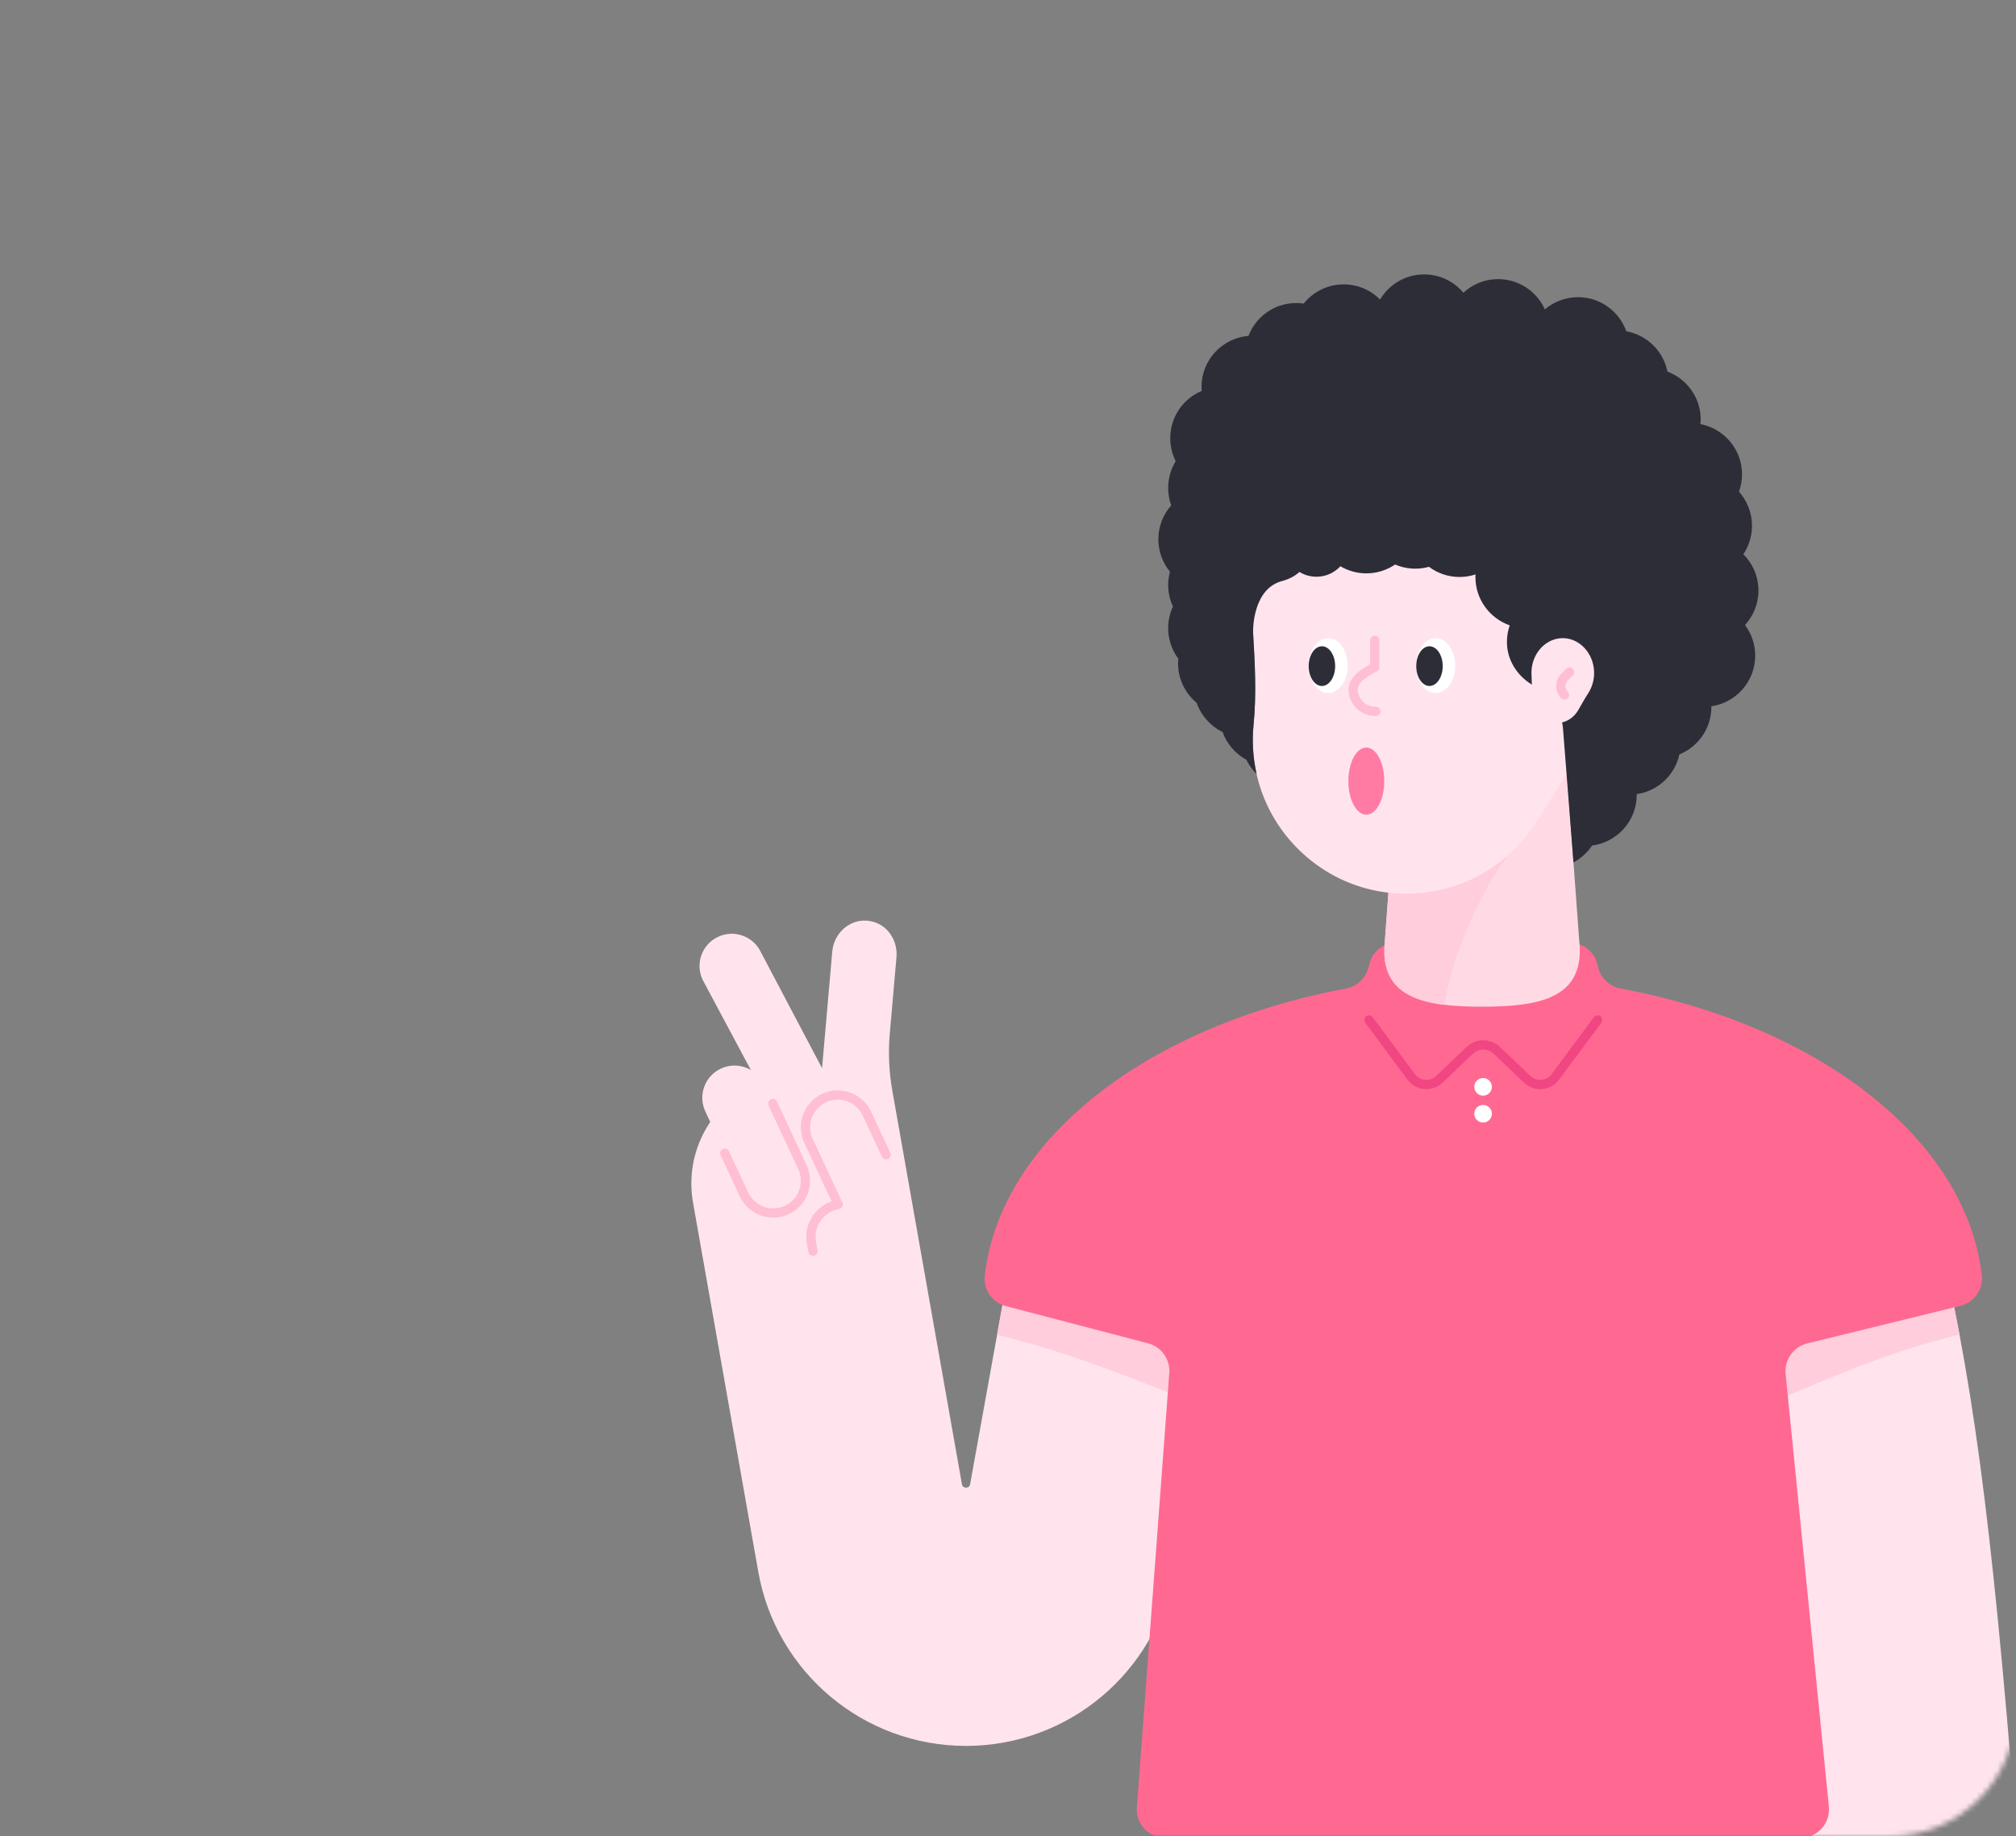 <svg width="382" height="348" viewBox="0 0 382 348" fill="none" xmlns="http://www.w3.org/2000/svg">
<rect x="0" y="0" width="382" height="348" fill="#808080" stroke="none"/>
<mask id="mask0" mask-type="alpha" maskUnits="userSpaceOnUse" x="0" y="0" width="382" height="348">
<path d="M382 324C382 337.255 371.255 348 358 348L24 348C10.745 348 2.95782e-05 337.255 2.84194e-05 324L2.19259e-06 24C1.03382e-06 10.745 10.745 1.93855e-06 24 7.79773e-07L358 -2.84194e-05C371.255 -2.95782e-05 382 10.745 382 24L382 324Z" fill="#F04682"/>
</mask>
<g mask="url(#mask0)">
<path d="M366.29 229.902L324.246 230.617C331.594 263.004 325.855 297.953 330.323 348.29H382.124C382.055 347.449 382.002 346.606 381.987 345.762C377.248 287.129 373.781 260.309 366.29 229.902Z" fill="#FFE4EE"/>
<path d="M222.408 297.84L231.08 248.83L191.155 240.633L183.823 281.262C183.668 282.128 182.424 282.126 182.27 281.259L169.069 206.614C168.444 203.07 168.286 199.457 168.6 195.871L169.867 181.387C170.117 178.524 168.502 175.695 165.779 174.779C161.779 173.433 158.043 176.42 157.703 180.282L155.766 202.421L144.193 180.474C142.766 177.419 139.134 176.098 136.077 177.523C133.019 178.949 131.696 182.584 133.124 185.644L143.553 205.163C134.899 208.912 129.609 218.218 131.321 227.916L143.677 297.831C147.052 316.93 163.648 330.852 183.043 330.852C202.433 330.852 219.029 316.936 222.408 297.84Z" fill="#FFE4EE"/>
<path d="M140.977 226.335L133.646 210.614C132.221 207.557 133.544 203.923 136.599 202.498C139.657 201.073 143.29 202.396 144.715 205.451L152.047 221.172C153.472 224.229 152.149 227.863 149.094 229.288C146.036 230.713 142.403 229.393 140.977 226.335Z" fill="#FFE4EE"/>
<path d="M146.427 209.126L152.045 221.175C153.47 224.232 152.147 227.866 149.092 229.291C146.035 230.717 142.401 229.394 140.976 226.338L137.336 218.533" stroke="#FFBED2" stroke-width="1.759" stroke-miterlimit="10" stroke-linecap="round" stroke-linejoin="round"/>
<path d="M167.907 218.842L164.267 211.037C162.842 207.979 159.208 206.656 156.15 208.084C153.093 209.509 151.77 213.143 153.197 216.2L158.815 228.249C155.421 228.849 153.155 232.085 153.752 235.478L154.036 237.091" stroke="#FFBED2" stroke-width="1.759" stroke-miterlimit="10" stroke-linecap="round" stroke-linejoin="round"/>
<path d="M227.953 266.5L231.079 248.829L191.154 240.632L188.935 252.92C201.712 256.045 214.755 261.16 227.953 266.5Z" fill="#FFCDDC"/>
<path d="M368.591 239.715L328.048 247.996C329.368 254.288 330.655 260.747 331.899 267.459C345.253 261.639 358.442 255.895 371.301 252.918C370.458 248.442 369.56 244.074 368.591 239.715Z" fill="#FFCDDC"/>
<path d="M217.529 254.557C220.058 255.218 221.754 257.593 221.56 260.201L215.419 342.472C215.184 345.613 217.67 348.293 220.822 348.293H341.153C344.358 348.293 346.861 345.525 346.543 342.338L338.349 260.38C338.081 257.696 339.828 255.223 342.448 254.58L371.41 247.471C374.031 246.829 375.84 244.347 375.524 241.67C372.479 215.746 344.501 194.322 307.13 187.341C304.917 186.927 303.161 185.239 302.739 183.028C302.38 181.151 301.075 179.555 299.263 178.947C287.118 174.859 274.982 174.863 262.859 178.947C261.047 179.557 259.741 181.151 259.383 183.028C258.963 185.241 257.207 186.929 254.992 187.343C217.589 194.33 189.596 215.786 186.591 241.738C186.284 244.386 188.049 246.846 190.628 247.52L217.529 254.557Z" fill="#FF6991"/>
<path d="M302.718 193.283L294.721 204.071C293.438 205.801 290.931 206.017 289.374 204.53L283.619 199.042C282.186 197.674 279.932 197.674 278.499 199.042L272.744 204.53C271.187 206.015 268.677 205.799 267.397 204.071L259.4 193.283" stroke="#F04682" stroke-width="1.759" stroke-miterlimit="10" stroke-linecap="round" stroke-linejoin="round"/>
<path d="M281.021 207.627C281.943 207.627 282.69 206.88 282.69 205.958C282.69 205.037 281.943 204.29 281.021 204.29C280.1 204.29 279.353 205.037 279.353 205.958C279.353 206.88 280.1 207.627 281.021 207.627Z" fill="white"/>
<path d="M281.021 212.724C281.943 212.724 282.69 211.977 282.69 211.055C282.69 210.134 281.943 209.387 281.021 209.387C280.1 209.387 279.353 210.134 279.353 211.055C279.353 211.977 280.1 212.724 281.021 212.724Z" fill="white"/>
<path d="M296.416 139.732H265.235L262.427 178.102C261.149 189.105 269.748 190.769 280.826 190.769C291.901 190.769 300.502 189.105 299.224 178.102L296.416 139.732Z" fill="#FFDAE4"/>
<path d="M289.29 158.326C283.395 163.006 275.432 178.739 273.693 190.412C267.232 189.625 262.677 187.272 262.323 180.979C262.34 179.795 262.367 178.827 262.406 178.31C262.414 178.24 262.417 178.172 262.425 178.101L263.806 159.248L289.29 158.326Z" fill="#FFCDDC"/>
<path d="M237.384 117.866C237.384 97.496 254.389 81.097 274.979 82.091C293.24 82.972 308.195 98.014 308.985 116.281C309.347 124.672 306.81 132.443 302.302 138.705C298.308 144.253 294.723 150.071 291.058 155.841C285.194 165.071 274.277 170.772 262.196 169.046C250.518 167.377 240.866 158.482 238.173 146.999C237.399 143.694 237.217 140.472 237.527 137.395C238.109 131.587 237.787 125.743 237.443 119.916C237.405 119.238 237.384 118.555 237.384 117.866Z" fill="#FFE4EE"/>
<path d="M272.047 131.327C274.087 131.327 275.741 129 275.741 126.13C275.741 123.259 274.087 120.932 272.047 120.932C270.007 120.932 268.354 123.259 268.354 126.13C268.354 129 270.007 131.327 272.047 131.327Z" fill="white"/>
<path d="M270.863 129.994C272.247 129.994 273.37 128.31 273.37 126.232C273.37 124.155 272.247 122.471 270.863 122.471C269.478 122.471 268.356 124.155 268.356 126.232C268.356 128.31 269.478 129.994 270.863 129.994Z" fill="#2D2D37"/>
<path d="M251.667 131.327C253.707 131.327 255.36 129 255.36 126.13C255.36 123.259 253.707 120.932 251.667 120.932C249.627 120.932 247.974 123.259 247.974 126.13C247.974 129 249.627 131.327 251.667 131.327Z" fill="white"/>
<path d="M250.483 129.994C251.867 129.994 252.99 128.31 252.99 126.232C252.99 124.155 251.867 122.471 250.483 122.471C249.098 122.471 247.976 124.155 247.976 126.232C247.976 128.31 249.098 129.994 250.483 129.994Z" fill="#2D2D37"/>
<path d="M333.196 111.913C333.196 109.222 332.102 106.788 330.335 105.028C331.37 103.483 331.974 101.627 331.974 99.629C331.974 97.152 331.039 94.897 329.512 93.18C329.879 92.155 330.088 91.059 330.088 89.909C330.088 85.17 326.695 81.229 322.21 80.369C322.236 80.083 322.255 79.795 322.255 79.503C322.255 75.338 319.631 71.796 315.952 70.413C315.173 66.524 312.073 63.481 308.16 62.775C306.818 59.013 303.236 56.316 299.013 56.316C296.613 56.316 294.422 57.191 292.725 58.631C291.204 55.25 287.812 52.892 283.864 52.892C281.325 52.892 279.021 53.873 277.288 55.469C275.502 53.349 272.835 52 269.85 52C266.296 52 263.196 53.914 261.501 56.76C259.741 54.989 257.302 53.89 254.608 53.89C251.544 53.89 248.817 55.311 247.035 57.524C244.629 57.174 242.087 57.716 239.958 59.25C238.364 60.398 237.227 61.943 236.572 63.65C231.586 64.064 227.666 68.235 227.666 73.328C227.666 73.584 227.685 73.836 227.704 74.088C227.037 74.367 226.386 74.719 225.771 75.161C221.843 77.992 220.668 83.207 222.774 87.399C221.25 89.894 220.926 92.981 221.931 95.763C220.418 97.477 219.49 99.721 219.49 102.188C219.49 104.524 220.316 106.666 221.69 108.343C221.474 109.148 221.348 109.988 221.348 110.861C221.348 112.323 221.681 113.703 222.257 114.947C221.679 116.191 221.348 117.571 221.348 119.033C221.348 121.203 222.067 123.2 223.269 124.817C223.243 125.107 223.224 125.4 223.224 125.696C223.224 128.709 224.594 131.4 226.746 133.183C227.591 135.611 229.369 137.594 231.654 138.714C232.467 140.967 234.08 142.836 236.158 143.965C236.649 144.972 237.31 145.881 238.102 146.655C237.393 143.468 237.229 140.361 237.526 137.389C238.108 131.581 237.786 125.737 237.442 119.91C237.406 119.295 237.387 111.567 242.934 110.108C244.159 109.786 245.309 109.214 246.225 108.388C247.163 108.958 248.262 109.293 249.442 109.293C251.239 109.293 252.852 108.527 253.987 107.309C255.427 108.158 257.1 108.653 258.894 108.653C260.919 108.653 262.799 108.032 264.354 106.974C265.532 107.481 266.831 107.765 268.195 107.765C269.084 107.765 269.944 107.635 270.764 107.411C272.383 108.619 274.384 109.34 276.559 109.34C277.619 109.34 278.637 109.165 279.593 108.851C279.584 109.013 279.567 109.175 279.567 109.34C279.567 113.577 282.283 117.17 286.064 118.502C285.731 119.483 285.541 120.531 285.541 121.625C285.541 121.875 285.55 122.122 285.569 122.366C285.814 125.607 287.856 128.442 290.713 129.989L290.991 130.139C293.956 131.745 295.904 134.745 296.167 138.108L298.147 163.426C299.568 162.666 300.782 161.567 301.672 160.232C306.447 159.615 310.138 155.544 310.138 150.602C310.138 150.564 310.134 150.528 310.132 150.489C314.147 149.907 317.365 146.879 318.218 142.96C321.771 141.513 324.278 138.031 324.278 133.958C324.278 133.919 324.274 133.883 324.271 133.845C328.97 133.162 332.584 129.127 332.584 124.239C332.584 122.063 331.861 120.061 330.653 118.442C332.23 116.72 333.196 114.433 333.196 111.913Z" fill="#2D2D37"/>
<path d="M290.182 127.527C290.182 123.776 293.001 120.757 296.415 120.94C299.442 121.102 301.922 123.872 302.052 127.236C302.112 128.781 301.691 130.213 300.945 131.365C300.283 132.387 299.688 133.458 299.08 134.521C298.107 136.221 296.297 137.271 294.296 136.953C292.361 136.646 290.761 135.007 290.315 132.893C290.187 132.285 290.157 131.692 290.208 131.124C290.304 130.055 290.251 128.978 290.195 127.906C290.185 127.781 290.182 127.655 290.182 127.527Z" fill="#FFE4EE"/>
<path d="M258.896 154.389C260.775 154.389 262.299 151.539 262.299 148.024C262.299 144.509 260.775 141.66 258.896 141.66C257.016 141.66 255.493 144.509 255.493 148.024C255.493 151.539 257.016 154.389 258.896 154.389Z" fill="#FF7BA4"/>
<path d="M297.379 127.377L296.453 128.303C295.514 129.242 295.514 130.766 296.453 131.704" stroke="#FFBED2" stroke-width="1.759" stroke-miterlimit="10" stroke-linecap="round" stroke-linejoin="round"/>
<path d="M260.691 134.804C258.38 134.862 256.46 133.033 256.402 130.72C256.345 128.41 259.583 126.972 260.486 126.432V121.384" stroke="#FFBED2" stroke-width="1.759" stroke-miterlimit="10" stroke-linecap="round" stroke-linejoin="round"/>
</g>
</svg>
